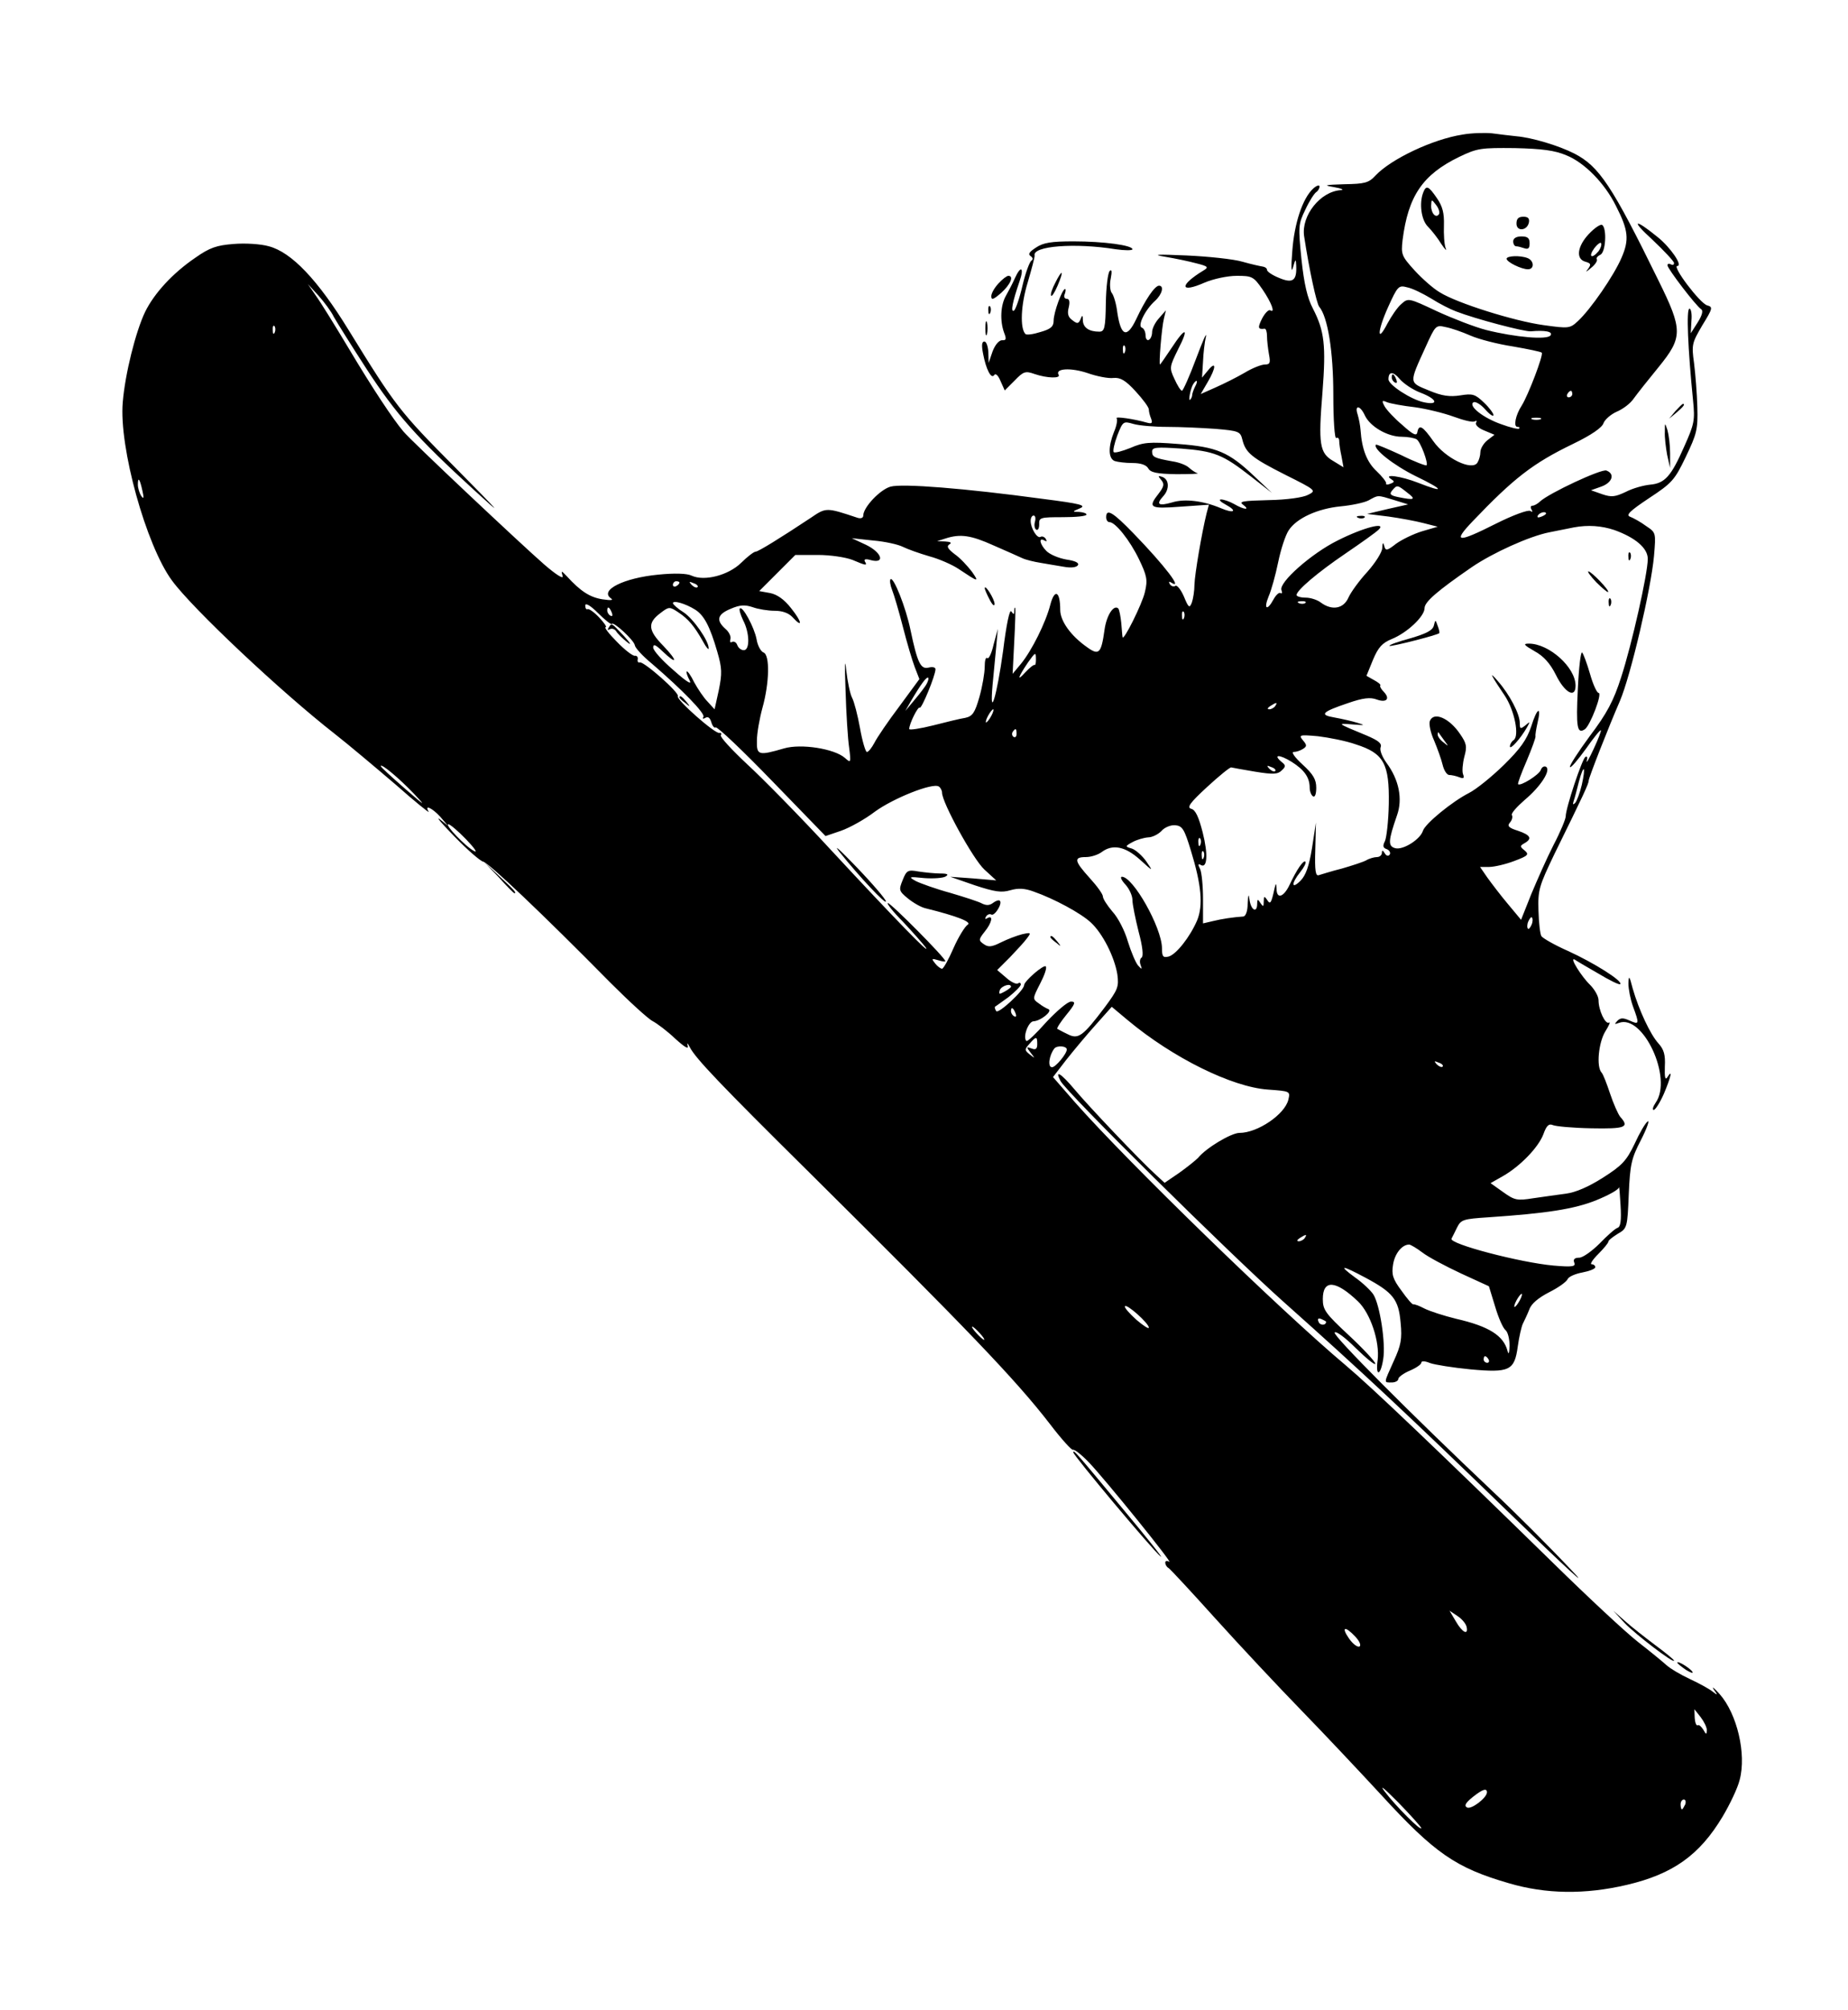 <?xml version="1.0" standalone="no"?>
<!DOCTYPE svg PUBLIC "-//W3C//DTD SVG 20010904//EN"
 "http://www.w3.org/TR/2001/REC-SVG-20010904/DTD/svg10.dtd">
<svg version="1.0" xmlns="http://www.w3.org/2000/svg"
 width="563pt" height="612pt" viewBox="0 0 563 612"
 preserveAspectRatio="xMidYMid meet">

<g transform="translate(0,612) scale(0.1,-0.1)"
fill="#000000" stroke="none">
<path d="M4455 5710 c-90 -14 -217 -74 -265 -125 -20 -22 -33 -25 -94 -26 -62
-2 -66 -3 -31 -9 22 -4 31 -8 20 -9 -63 -4 -121 -78 -112 -140 16 -105 38
-205 46 -215 26 -31 43 -135 43 -268 0 -77 4 -135 9 -132 5 3 9 -1 9 -9 0 -8
3 -29 7 -47 l6 -33 -31 19 c-42 24 -46 51 -33 210 11 142 6 186 -29 254 -17
32 -27 75 -35 150 -10 100 -10 107 12 152 12 26 27 49 33 53 5 3 10 11 10 17
0 6 -9 3 -19 -6 -33 -30 -58 -107 -64 -191 -4 -49 -3 -68 2 -50 8 28 9 28 10
5 2 -45 -11 -54 -53 -36 -20 8 -36 19 -36 24 0 5 -6 9 -12 10 -7 1 -35 7 -63
15 -27 8 -104 16 -170 19 -92 4 -107 3 -65 -4 30 -5 73 -14 95 -20 36 -9 38
-12 21 -22 -74 -45 -72 -70 3 -37 28 12 71 21 99 21 46 0 51 -2 78 -41 28 -41
40 -74 24 -64 -5 3 -16 -8 -25 -25 -14 -28 -13 -34 8 -31 4 0 7 -10 7 -23 0
-13 3 -38 6 -55 5 -26 3 -31 -12 -31 -11 0 -39 -11 -62 -25 -24 -14 -64 -34
-89 -45 l-45 -20 21 36 c26 44 27 67 2 37 l-19 -23 3 48 c1 26 5 61 9 77 3 17
-10 -14 -30 -67 -20 -54 -40 -98 -43 -98 -4 0 -14 16 -23 36 -16 34 -15 37 11
90 35 68 23 70 -20 4 -18 -27 -34 -50 -35 -50 -4 0 5 112 12 140 l6 25 -21
-24 c-12 -13 -21 -32 -21 -42 0 -10 -4 -21 -10 -24 -5 -3 -10 3 -10 14 0 10
-5 21 -11 23 -15 5 10 55 40 82 22 20 28 46 12 46 -13 0 -42 -43 -70 -103 -28
-58 -46 -51 -57 21 -3 26 -11 53 -17 60 -5 6 -7 27 -3 44 4 21 3 29 -3 23 -6
-6 -11 -49 -12 -97 -1 -77 -4 -88 -20 -88 -31 0 -49 12 -50 34 0 17 -2 18 -7
4 -6 -14 -10 -15 -25 -3 -13 9 -16 20 -11 39 4 17 2 26 -6 26 -7 0 -10 7 -6
15 3 8 3 15 1 15 -9 0 -35 -72 -35 -96 0 -18 -8 -26 -40 -35 -22 -7 -43 -10
-46 -6 -17 17 -14 89 7 157 12 41 22 78 21 82 -7 29 123 39 247 19 28 -4 51
-4 51 0 0 12 -87 24 -180 24 -67 0 -92 -4 -114 -19 -20 -13 -25 -20 -16 -26 7
-5 8 -10 2 -14 -5 -3 -18 -37 -27 -76 -9 -39 -21 -73 -26 -76 -11 -6 -4 28 17
89 15 43 4 50 -14 10 -7 -16 -19 -39 -27 -53 -17 -29 -19 -77 -6 -113 8 -20 6
-24 -6 -23 -9 0 -21 -13 -29 -34 l-12 -35 -1 33 c-1 17 -6 32 -12 32 -8 0 -9
-12 -4 -37 9 -48 25 -79 34 -65 4 6 12 -1 19 -18 l13 -29 30 30 c27 28 33 30
61 20 38 -13 81 -14 73 -2 -11 19 37 22 88 5 28 -10 64 -17 79 -15 21 2 37 -7
68 -41 22 -24 40 -48 40 -55 0 -6 3 -19 7 -28 5 -14 2 -16 -13 -12 -38 11 -99
20 -92 13 3 -4 0 -23 -8 -41 -18 -45 -18 -81 2 -89 9 -3 33 -6 54 -6 26 0 42
-6 48 -16 7 -13 26 -17 86 -18 42 0 71 1 64 3 -7 2 -18 10 -26 17 -7 7 -29 16
-50 19 -55 10 -62 13 -62 30 0 13 13 14 88 9 102 -8 127 -18 213 -85 l64 -50
-54 51 c-78 74 -114 89 -232 98 -88 7 -106 5 -145 -12 -25 -10 -47 -16 -51
-13 -3 4 2 27 11 51 17 43 18 44 49 35 17 -5 64 -9 103 -9 39 0 105 -3 147 -6
71 -6 76 -8 82 -33 10 -40 28 -55 131 -107 94 -47 95 -48 69 -61 -15 -8 -64
-15 -120 -16 -79 -2 -92 -4 -78 -14 23 -17 4 -16 -27 2 -14 8 -32 14 -40 14
-8 0 -2 -7 13 -15 39 -21 27 -29 -15 -11 -53 22 -109 29 -147 17 -42 -12 -50
-6 -27 19 20 22 18 52 -4 59 -12 4 -13 3 -2 -10 10 -12 8 -20 -8 -41 -34 -43
-27 -47 66 -40 l87 6 -7 -26 c-15 -61 -36 -185 -37 -217 0 -19 -4 -44 -8 -55
-7 -18 -10 -16 -24 18 -9 21 -21 36 -26 33 -5 -4 -13 -1 -17 5 -4 8 -3 9 4 5
38 -24 -19 51 -115 150 -62 64 -83 77 -83 49 0 -8 4 -15 10 -15 18 0 62 -55
90 -113 24 -50 27 -63 18 -100 -8 -36 -66 -152 -68 -137 -1 3 -2 22 -4 43 -2
20 -6 40 -9 44 -14 13 -36 -21 -42 -65 -10 -72 -17 -79 -53 -53 -50 35 -82 80
-82 114 0 57 -17 65 -30 16 -14 -55 -57 -141 -90 -181 l-25 -30 5 99 c3 54 4
100 3 102 -2 2 -3 -2 -3 -10 0 -11 -2 -11 -9 -1 -5 8 -15 -39 -25 -120 -19
-138 -42 -215 -32 -103 3 33 8 85 11 115 l5 55 -13 -48 c-6 -27 -15 -45 -19
-41 -5 4 -8 -8 -8 -26 0 -19 -7 -60 -16 -92 -14 -49 -21 -59 -43 -64 -14 -2
-59 -13 -98 -23 -40 -10 -73 -15 -73 -11 0 16 27 70 32 65 5 -6 48 98 48 117
0 6 -9 8 -21 5 -24 -6 -34 14 -55 114 -14 69 -52 164 -61 155 -3 -3 -1 -18 5
-33 6 -15 21 -66 33 -113 12 -47 28 -101 36 -122 l14 -36 -61 -83 c-34 -45
-68 -95 -76 -111 -8 -15 -18 -28 -23 -28 -4 0 -14 33 -21 73 -7 39 -18 81 -24
92 -6 11 -14 49 -18 85 -4 40 -5 16 -2 -62 2 -70 7 -149 11 -175 6 -47 5 -47
-13 -31 -32 28 -133 44 -185 29 -79 -23 -84 -21 -83 24 0 22 8 67 17 100 21
75 23 161 3 168 -8 3 -18 21 -21 40 -7 37 -43 103 -51 94 -3 -3 2 -19 10 -36
20 -38 21 -91 2 -91 -8 0 -17 7 -20 16 -3 8 -10 12 -16 9 -5 -3 -7 0 -5 8 3 7
-3 22 -15 32 -29 26 -25 44 16 61 28 12 43 13 67 5 16 -6 47 -11 67 -11 24 0
43 -7 55 -20 32 -35 28 -13 -5 28 -21 27 -43 42 -64 46 l-33 6 55 55 55 55 69
0 c38 0 84 -7 105 -15 42 -18 46 -18 38 -5 -4 7 2 9 19 4 44 -11 32 24 -16 47
l-43 20 65 -7 c36 -3 76 -12 90 -19 14 -7 50 -20 81 -29 30 -8 71 -26 90 -39
60 -40 63 -41 40 -8 -13 17 -36 42 -52 53 -21 16 -26 24 -17 30 9 5 4 8 -12 9
l-25 1 25 8 c46 15 78 10 147 -21 37 -16 77 -34 88 -39 11 -5 36 -11 55 -14
19 -3 51 -9 71 -12 22 -4 39 -2 43 5 4 7 -8 13 -35 17 -23 4 -50 15 -61 26
-20 20 -25 43 -6 32 7 -4 8 -3 4 5 -4 6 -11 9 -16 6 -10 -6 -30 26 -30 49 0 9
4 16 9 16 5 0 7 -8 4 -19 -3 -10 -1 -21 4 -24 5 -3 9 4 9 16 -1 21 3 22 72 22
39 0 72 3 72 8 0 4 -10 7 -22 8 -22 0 -22 1 2 11 21 9 3 14 -115 29 -236 32
-426 47 -462 37 -32 -9 -83 -63 -83 -88 0 -7 -7 -10 -17 -7 -96 32 -96 32
-143 0 -92 -61 -160 -103 -168 -103 -5 0 -25 -15 -44 -34 -39 -38 -112 -57
-151 -39 -14 7 -53 8 -102 3 -104 -10 -179 -47 -144 -72 9 -6 1 -7 -26 -3 -38
6 -67 25 -108 70 -17 18 -18 18 -13 1 4 -11 -19 3 -56 35 -70 61 -405 376
-429 405 -32 38 -92 128 -166 252 -42 70 -87 143 -101 162 l-24 35 32 -35 c17
-19 39 -48 47 -65 9 -16 54 -88 100 -159 90 -138 152 -208 328 -369 93 -85 83
-74 -58 69 -170 171 -182 187 -325 419 -94 153 -174 237 -243 255 -24 7 -72
10 -107 7 -52 -4 -73 -11 -117 -42 -69 -47 -125 -108 -153 -165 -29 -61 -61
-189 -68 -275 -12 -136 71 -436 150 -543 62 -85 332 -339 496 -467 41 -32 124
-102 185 -154 60 -53 106 -90 101 -83 -14 23 10 12 35 -15 l24 -28 -25 20
c-14 10 7 -14 46 -54 39 -40 77 -73 86 -75 15 -2 180 -158 387 -368 58 -58
117 -112 130 -118 13 -7 44 -30 68 -53 30 -27 42 -34 38 -21 -3 10 0 8 7 -6
18 -34 93 -113 363 -380 481 -477 629 -631 734 -767 35 -46 67 -81 70 -78 4 2
26 -15 48 -38 50 -52 261 -313 245 -303 -7 4 -12 3 -12 -3 0 -5 4 -13 10 -16
5 -3 69 -72 142 -153 73 -81 192 -208 264 -282 72 -74 180 -189 241 -255 164
-179 228 -223 390 -270 112 -33 231 -35 359 -5 141 33 222 91 292 208 22 37
46 87 52 112 21 79 -8 201 -61 261 -17 19 -25 25 -18 14 13 -18 13 -19 -4 -6
-10 8 -41 25 -69 38 -28 13 -60 32 -72 43 -11 10 -50 42 -86 70 -36 28 -151
135 -256 238 -357 349 -559 541 -634 604 -200 168 -663 618 -824 800 l-68 78
40 52 c23 29 63 77 90 107 l49 55 49 -41 c138 -115 317 -203 426 -211 69 -5
69 -5 63 -31 -11 -45 -94 -101 -149 -101 -25 0 -102 -46 -126 -76 -8 -8 -34
-29 -58 -46 l-44 -30 -25 23 c-49 44 -210 214 -249 261 -42 50 -62 62 -43 26
18 -35 514 -525 680 -673 238 -212 377 -342 694 -649 165 -160 246 -234 181
-166 -65 69 -171 175 -235 235 -254 240 -491 478 -485 487 4 6 33 -16 65 -48
33 -32 59 -53 59 -47 0 6 -36 45 -80 86 -72 67 -80 78 -80 111 0 60 39 58 107
-7 38 -36 67 -123 60 -179 -7 -51 9 -49 17 3 8 48 -10 165 -30 197 -8 12 -33
36 -56 52 -53 39 -41 38 32 -1 84 -45 101 -66 107 -137 5 -50 1 -69 -21 -117
-31 -69 -31 -65 -6 -65 11 0 20 5 20 11 0 5 16 17 35 25 19 8 35 19 35 24 0 6
10 6 27 -1 14 -5 70 -14 122 -19 120 -11 135 -4 145 70 4 29 11 59 15 68 5 10
14 29 20 44 6 18 28 36 61 53 28 14 53 32 56 40 3 7 23 16 45 20 21 4 39 11
39 16 0 5 -5 9 -11 9 -6 0 3 14 20 31 17 17 31 34 31 38 0 4 13 14 29 24 28
16 29 19 33 119 4 92 8 110 37 166 18 35 27 61 21 57 -7 -4 -25 -35 -40 -68
-25 -52 -38 -66 -96 -103 -44 -28 -83 -45 -113 -49 -25 -3 -70 -10 -100 -14
-50 -8 -57 -6 -92 19 l-38 27 37 21 c53 30 109 88 124 128 9 25 16 33 28 28 8
-4 61 -9 118 -10 104 -2 117 3 88 35 -7 9 -21 41 -31 71 -10 30 -21 59 -26 64
-16 18 -9 90 11 124 12 19 17 31 12 28 -11 -7 -32 37 -32 68 0 12 -12 33 -26
47 -25 24 -64 85 -47 77 4 -3 36 -22 71 -42 35 -21 65 -36 68 -33 9 9 -80 65
-159 101 -41 18 -77 39 -81 45 -4 6 -8 41 -9 78 -2 63 2 75 49 173 89 181 104
213 104 223 0 8 61 164 95 242 33 77 95 342 104 442 6 71 6 71 -24 91 -16 12
-38 24 -48 28 -15 5 -3 17 57 57 70 46 78 55 112 126 33 69 37 83 35 151 -1
41 -6 102 -10 134 -8 57 -6 62 25 115 32 52 33 56 15 61 -22 6 -108 120 -91
120 18 0 -21 57 -60 88 -71 58 -83 53 -17 -7 37 -35 67 -67 67 -72 0 -6 -4 -7
-10 -4 -5 3 -10 2 -10 -3 0 -10 87 -124 103 -134 6 -4 3 -18 -11 -40 l-21 -33
2 38 c2 20 -1 37 -6 37 -10 0 -5 -120 11 -280 6 -60 4 -71 -27 -140 -40 -91
-59 -112 -104 -116 -20 -2 -53 -11 -74 -22 -32 -15 -43 -17 -72 -7 l-34 12 31
11 c34 12 43 39 16 49 -15 6 -175 -69 -202 -94 -7 -7 -18 -13 -23 -13 -6 0 -7
-5 -3 -12 4 -7 3 -8 -4 -4 -7 4 -53 -13 -103 -38 -119 -60 -135 -59 -73 6 126
132 184 177 306 236 56 27 89 50 93 63 4 11 22 27 40 35 19 8 42 25 52 40 10
14 44 57 76 96 74 91 74 113 0 263 -142 290 -181 348 -256 387 -49 25 -130 49
-177 53 -19 2 -53 6 -75 9 -22 2 -62 1 -90 -4z m317 -63 c55 -22 117 -85 151
-154 38 -74 41 -103 17 -158 -23 -54 -94 -157 -133 -193 -24 -22 -27 -23 -105
-12 -88 12 -264 67 -316 100 -19 11 -53 41 -76 66 -40 44 -42 49 -37 93 17
134 61 199 172 253 56 27 67 28 170 27 83 -2 122 -7 157 -22z m-412 -436 c25
-16 59 -33 75 -39 62 -24 208 -62 228 -61 45 4 68 -1 61 -12 -9 -15 -108 -6
-196 16 -35 9 -102 35 -150 57 -87 41 -88 41 -109 22 -12 -10 -30 -37 -42 -59
-33 -64 -31 -23 2 50 29 64 32 67 58 60 16 -3 48 -19 73 -34z m-3523 -103 c-3
-8 -6 -5 -6 6 -1 11 2 17 5 13 3 -3 4 -12 1 -19z m3643 -10 c25 -11 83 -26
129 -33 46 -8 85 -16 88 -19 6 -6 -41 -129 -61 -161 -19 -29 -26 -65 -13 -65
6 0 8 -2 5 -5 -2 -3 -27 3 -54 13 -55 19 -102 56 -85 67 6 3 22 -6 36 -22 13
-15 25 -23 25 -17 0 5 -13 23 -29 38 -27 26 -35 28 -72 22 -32 -5 -56 -2 -96
15 -61 25 -61 20 -10 132 30 66 31 68 61 61 17 -3 51 -15 76 -26z m-1053 -50
c-3 -8 -6 -5 -6 6 -1 11 2 17 5 13 3 -3 4 -12 1 -19z m901 -124 c50 -19 57
-39 10 -29 -39 8 -108 53 -108 70 0 24 14 25 34 1 12 -14 40 -33 64 -42z
m-687 19 c-5 -10 -9 -22 -9 -26 0 -5 -3 -11 -6 -14 -7 -7 1 34 9 47 11 17 16
11 6 -7z m1149 -23 c0 -5 -5 -10 -11 -10 -5 0 -7 5 -4 10 3 6 8 10 11 10 2 0
4 -4 4 -10z m-480 -40 c36 -5 89 -18 119 -29 30 -11 58 -18 64 -14 6 3 7 1 4
-4 -4 -6 7 -17 25 -24 l31 -13 -22 -17 c-11 -9 -21 -25 -21 -36 0 -10 -4 -24
-9 -32 -17 -26 -98 14 -134 65 -33 47 -44 53 -49 28 -2 -13 -13 -8 -46 22 -24
20 -48 46 -54 57 -9 17 -8 19 8 12 11 -4 48 -11 84 -15z m-152 -25 c16 -34 69
-65 112 -65 19 0 40 -4 46 -8 12 -8 36 -73 30 -79 -2 -2 -37 11 -77 31 -41 19
-75 33 -77 32 -11 -12 54 -63 121 -96 87 -42 91 -53 7 -20 -51 20 -108 28 -82
11 11 -7 11 -9 -2 -14 -9 -4 -15 -3 -13 1 1 4 -12 21 -29 37 -30 28 -45 67
-49 125 -1 14 -5 35 -9 48 -10 30 8 28 22 -3z m535 -12 c-7 -2 -19 -2 -25 0
-7 3 -2 5 12 5 14 0 19 -2 13 -5z m-4259 -218 c5 -22 4 -26 -4 -15 -5 8 -10
24 -10 34 0 26 6 18 14 -19z m3853 -5 c28 -21 23 -24 -26 -14 -25 5 -29 9 -20
20 15 18 16 18 46 -6z m-39 -23 l42 -13 -62 -14 -63 -15 65 -8 c36 -5 84 -14
107 -20 l43 -11 -48 -14 c-26 -8 -61 -25 -79 -38 -28 -22 -32 -22 -36 -6 -3
12 -5 10 -6 -7 0 -12 -21 -45 -45 -72 -25 -27 -51 -63 -58 -79 -15 -34 -50
-40 -84 -15 -10 8 -31 15 -46 15 -16 0 -28 4 -28 8 0 14 63 68 150 127 47 32
92 64 100 72 26 25 -46 7 -125 -33 -79 -39 -180 -128 -171 -151 3 -8 2 -12 -3
-9 -4 3 -14 -6 -21 -19 -20 -37 -31 -30 -15 9 8 18 21 65 29 104 8 39 22 82
32 97 24 37 88 66 158 73 33 3 71 11 85 18 31 17 26 17 79 1z m462 -41 c0 -2
-7 -7 -16 -10 -8 -3 -12 -2 -9 4 6 10 25 14 25 6z m208 -50 c64 -23 102 -55
102 -88 0 -45 -49 -262 -81 -360 -23 -72 -43 -110 -96 -180 -36 -49 -63 -91
-60 -94 3 -3 24 22 48 55 23 33 44 59 46 57 2 -1 -8 -27 -22 -57 -14 -30 -23
-46 -21 -36 3 10 2 15 -4 12 -10 -6 -60 -156 -60 -181 0 -8 -16 -47 -37 -87
-20 -39 -50 -107 -68 -150 l-31 -78 -40 48 c-22 26 -50 63 -63 81 l-22 32 28
0 c15 0 50 8 76 18 43 16 46 20 32 32 -15 12 -15 14 -1 22 25 14 19 25 -19 38
-29 9 -34 15 -25 25 7 8 9 18 6 23 -3 5 15 25 39 46 49 41 81 91 65 101 -6 3
-13 -1 -16 -10 -6 -15 -62 -50 -69 -43 -2 2 10 34 26 71 16 38 28 71 27 75 -1
4 2 22 6 40 13 54 -1 48 -19 -10 -14 -41 -33 -68 -84 -118 -37 -36 -84 -74
-106 -85 -51 -26 -133 -93 -140 -115 -8 -26 -60 -59 -84 -53 -23 6 -22 22 5
100 18 50 6 109 -32 160 -13 18 -21 38 -18 47 5 12 -7 21 -42 36 -92 38 -92
38 -44 34 39 -3 41 -3 15 5 -16 5 -47 12 -69 16 -48 8 -39 17 41 44 46 16 68
18 87 11 30 -11 42 2 22 23 -8 8 -13 17 -11 19 3 3 -6 10 -19 17 l-23 13 20
49 c16 38 28 51 57 63 47 19 100 69 100 94 0 19 38 52 144 125 63 43 175 94
236 106 30 6 64 13 75 15 43 8 84 5 123 -8z m-2848 -160 c0 -3 -4 -8 -10 -11
-5 -3 -10 -1 -10 4 0 6 5 11 10 11 6 0 10 -2 10 -4z m55 -14 c-3 -3 -11 0 -18
7 -9 10 -8 11 6 5 10 -3 15 -9 12 -12z m-261 -112 c4 9 68 -50 70 -65 1 -8 24
-33 52 -56 92 -79 163 -152 157 -162 -4 -6 -1 -7 6 -3 8 5 14 0 18 -13 3 -11
9 -19 13 -16 5 3 82 -70 172 -163 l163 -168 47 16 c26 9 73 35 103 58 56 41
176 89 195 77 5 -3 10 -12 10 -19 0 -30 95 -203 129 -234 l36 -33 -70 6 -70 5
75 -26 c61 -20 81 -23 108 -15 24 7 44 6 71 -4 63 -22 144 -66 174 -94 36 -33
72 -104 81 -158 5 -38 2 -46 -38 -100 -68 -90 -81 -99 -114 -82 -15 7 -29 15
-31 16 -2 2 10 21 28 43 27 33 29 40 14 40 -10 0 -43 -28 -75 -62 -31 -35 -58
-61 -61 -58 -12 11 6 60 22 60 21 1 59 31 45 37 -6 2 -20 10 -30 18 -19 13
-18 15 5 60 13 25 21 48 17 52 -6 7 -66 -45 -66 -57 0 -16 -79 -89 -85 -79 -4
6 -5 12 -4 13 2 1 21 15 42 30 20 16 37 33 37 38 0 5 -4 7 -9 3 -5 -3 -22 5
-36 18 l-27 23 39 39 c21 22 45 48 52 58 13 17 12 18 -15 12 -16 -4 -45 -15
-65 -25 -28 -14 -38 -15 -52 -5 -16 11 -16 14 3 38 22 27 27 52 8 41 -7 -4 -8
-3 -4 5 4 6 11 9 16 6 10 -6 35 34 26 42 -3 3 -12 0 -20 -6 -10 -8 -20 -9 -33
-3 -10 6 -54 20 -98 33 -44 12 -91 29 -105 36 -23 13 -22 14 26 9 27 -2 57 0
65 5 10 6 6 9 -16 9 -16 0 -46 3 -66 6 -33 6 -37 4 -49 -26 -12 -30 -12 -33
16 -56 16 -13 40 -27 54 -30 97 -24 142 -42 128 -50 -8 -5 -28 -37 -43 -71
-15 -35 -31 -63 -35 -63 -4 0 -14 7 -21 16 -12 15 -11 16 9 10 12 -4 22 -5 22
-3 0 10 -166 177 -175 177 -5 0 15 -26 46 -57 30 -32 61 -67 69 -78 20 -30
-94 87 -287 295 -94 102 -210 220 -257 263 -47 44 -83 83 -80 88 3 5 1 8 -4 7
-13 -4 -133 102 -127 112 6 10 -103 106 -116 103 -5 -2 -8 3 -6 10 1 6 -3 11
-9 10 -6 -1 -31 18 -55 43 -24 24 -39 44 -34 44 5 0 -4 13 -20 30 -15 16 -31
27 -35 25 -4 -2 -7 3 -7 11 0 9 15 1 39 -23 21 -21 40 -36 42 -33z m253 44
c28 -17 46 -52 68 -128 15 -51 15 -67 5 -117 l-13 -59 -21 23 c-12 12 -30 39
-41 59 -10 21 -21 36 -23 33 -2 -2 2 -14 9 -27 8 -15 -10 -4 -49 31 -34 29
-62 60 -62 69 0 12 7 9 28 -11 46 -44 48 -31 3 16 -47 48 -49 70 -9 100 26 20
28 20 55 2 30 -20 48 -41 75 -89 9 -17 17 -26 17 -21 1 23 -47 91 -76 110 -18
11 -32 24 -33 28 0 10 38 -1 67 -19z m1860 20 c-3 -3 -12 -4 -19 -1 -8 3 -5 6
6 6 11 1 17 -2 13 -5z m-2113 -30 c3 -8 2 -12 -4 -9 -6 3 -10 10 -10 16 0 14
7 11 14 -7z m1743 -16 c-3 -8 -6 -5 -6 6 -1 11 2 17 5 13 3 -3 4 -12 1 -19z
m-451 -128 c0 -10 -2 -17 -4 -15 -2 2 -15 -8 -29 -23 -26 -29 -22 -15 9 31 23
32 24 33 24 7z m-339 -82 c-9 -13 -26 -34 -38 -48 l-21 -25 16 28 c33 56 49
77 54 73 2 -3 -2 -16 -11 -28z m1068 -58 c-3 -5 -12 -10 -18 -10 -7 0 -6 4 3
10 19 12 23 12 15 0z m-865 -30 c-6 -11 -13 -20 -16 -20 -2 0 0 9 6 20 6 11
13 20 16 20 2 0 0 -9 -6 -20z m77 -55 c0 -8 -4 -12 -9 -9 -5 3 -6 10 -3 15 9
13 12 11 12 -6z m1034 -32 c85 -27 102 -59 100 -181 -1 -53 -7 -104 -12 -114
-7 -14 -6 -20 6 -24 8 -3 12 -11 9 -16 -4 -6 -10 -5 -15 3 -6 10 -9 11 -9 2 0
-7 -7 -13 -15 -13 -8 0 -23 -4 -33 -10 -9 -5 -43 -16 -74 -25 -32 -8 -63 -18
-70 -20 -10 -4 -13 13 -11 77 l2 83 -12 -78 c-9 -55 -19 -83 -35 -99 -28 -28
-29 -9 -1 26 12 15 19 29 16 32 -6 6 -27 -25 -48 -70 -18 -38 -39 -45 -40 -14
-1 20 -2 20 -6 3 -10 -46 -13 -51 -23 -35 -8 12 -10 11 -10 -5 0 -17 -2 -17
-10 -5 -8 13 -10 12 -10 -2 0 -29 -18 -21 -23 10 -3 22 -4 20 -6 -10 0 -23 -6
-38 -13 -39 -30 -2 -65 -7 -93 -14 l-30 -7 0 74 c0 40 -4 82 -9 92 -7 13 -6
17 2 12 20 -12 23 32 6 99 -12 47 -22 69 -35 72 -14 4 -4 18 48 66 37 34 70
61 74 60 4 -1 37 -7 73 -13 55 -9 69 -8 81 4 13 12 12 16 -1 26 -27 23 -6 23
31 0 38 -24 55 -47 55 -79 0 -11 5 -23 10 -26 6 -4 10 7 10 26 0 25 -9 41 -42
71 -23 21 -35 38 -27 38 8 0 20 4 28 9 13 8 13 12 0 27 -13 16 -10 17 46 12
33 -4 85 -14 116 -25z m-2871 -149 c40 -42 36 -40 -27 15 -40 35 -73 65 -73
68 0 10 57 -38 100 -83z m2625 68 c-3 -3 -11 0 -18 7 -9 10 -8 11 6 5 10 -3
15 -9 12 -12z m934 -42 c-6 -25 -15 -49 -20 -55 -7 -7 -8 -5 -5 5 3 8 10 35
16 59 15 56 22 49 9 -9z m-3399 -166 c25 -26 36 -42 25 -36 -26 13 -92 82 -79
82 5 0 30 -21 54 -46z m2208 -34 c32 -104 38 -167 19 -213 -22 -51 -64 -104
-87 -110 -17 -4 -20 0 -20 26 -1 63 -88 217 -122 217 -6 0 -2 -10 10 -23 12
-13 22 -34 22 -48 0 -13 9 -57 19 -97 12 -44 15 -74 9 -78 -5 -3 -7 -13 -3
-23 5 -14 4 -14 -8 -1 -7 8 -21 41 -31 73 -9 32 -30 73 -47 91 -16 19 -29 39
-29 46 0 7 -18 32 -40 56 -47 52 -50 64 -12 64 16 0 37 7 48 15 33 25 71 18
116 -22 42 -38 42 -38 20 -6 -12 17 -32 35 -44 39 -21 6 -21 7 3 20 13 7 34
13 47 14 12 0 30 9 40 19 9 11 28 19 42 18 22 -2 28 -11 48 -77z m29 18 c-3
-8 -6 -5 -6 6 -1 11 2 17 5 13 3 -3 4 -12 1 -19z m10 -40 c-3 -8 -6 -5 -6 6
-1 11 2 17 5 13 3 -3 4 -12 1 -19z m999 -204 c-4 -9 -9 -15 -11 -12 -3 3 -3
13 1 22 4 9 9 15 11 12 3 -3 3 -13 -1 -22z m-1586 -189 c0 -2 -9 -9 -20 -15
-16 -9 -18 -8 -14 5 5 13 34 22 34 10z m14 -81 c3 -8 2 -12 -4 -9 -6 3 -10 10
-10 16 0 14 7 11 14 -7z m66 -94 c0 -14 -5 -18 -17 -13 -16 6 -17 5 -3 -13 14
-18 14 -18 -3 -5 -16 13 -16 15 -1 32 21 24 24 24 24 -1z m90 -16 c0 -13 -34
-54 -45 -54 -14 0 -9 36 7 57 8 10 38 8 38 -3z m1145 -52 c-3 -3 -11 0 -18 7
-9 10 -8 11 6 5 10 -3 15 -9 12 -12z m533 -491 c-7 -2 -32 -24 -55 -48 -23
-23 -51 -43 -62 -43 -14 0 -19 -5 -15 -15 5 -12 -5 -14 -63 -9 -101 9 -319 66
-311 82 2 4 10 19 17 34 12 24 19 26 95 31 178 12 262 25 329 52 37 15 68 32
69 39 1 6 3 -18 5 -54 3 -47 0 -66 -9 -69z m-953 -31 c-3 -5 -12 -10 -18 -10
-7 0 -6 4 3 10 19 12 23 12 15 0z m358 -44 c18 -14 71 -42 118 -64 l85 -39 19
-62 c10 -34 24 -66 32 -72 7 -6 12 -28 12 -48 -1 -21 -3 -28 -6 -16 -12 48
-57 76 -157 99 -37 9 -80 23 -96 31 -17 9 -32 14 -34 13 -3 -2 -19 17 -36 41
-27 36 -31 50 -26 80 5 33 27 61 49 61 4 0 23 -11 40 -24z m297 -146 c-6 -11
-13 -20 -16 -20 -2 0 0 9 6 20 6 11 13 20 16 20 2 0 0 -9 -6 -20z m-1130 -83
c0 -5 -17 6 -38 24 -21 19 -37 37 -35 41 5 9 73 -52 73 -65z m540 18 c0 -12
-19 -12 -23 0 -4 9 -1 12 9 8 7 -3 14 -7 14 -8z m-1055 -35 c10 -11 16 -20 13
-20 -3 0 -13 9 -23 20 -10 11 -16 20 -13 20 3 0 13 -9 23 -20z m1550 -80 c3
-5 1 -10 -4 -10 -6 0 -11 5 -11 10 0 6 2 10 4 10 3 0 8 -4 11 -10z m-67 -814
c6 -27 -13 -18 -33 17 l-19 32 24 -16 c14 -9 26 -24 28 -33z m-339 -30 c13
-14 18 -26 13 -30 -6 -3 -20 7 -32 24 -25 36 -13 40 19 6z m1071 -285 c-1 -14
-2 -14 -11 2 -6 9 -13 16 -17 13 -4 -2 -8 8 -9 22 l-1 27 19 -24 c10 -13 19
-31 19 -40z m-870 -298 c0 -11 -78 67 -112 112 -17 23 0 8 41 -33 39 -40 71
-76 71 -79z m200 109 c0 -17 -49 -54 -61 -46 -9 5 -4 14 17 31 30 24 44 29 44
15z m604 -37 c-4 -8 -8 -15 -10 -15 -2 0 -4 7 -4 15 0 8 4 15 10 15 5 0 7 -7
4 -15z"/>
<path d="M4336 5534 c-13 -33 -6 -84 14 -104 12 -12 30 -35 41 -53 12 -18 18
-23 13 -12 -4 11 -6 42 -5 69 1 37 -4 57 -21 82 -26 38 -33 41 -42 18z m48
-66 c-9 -14 -24 2 -24 25 1 21 1 21 15 3 8 -10 12 -23 9 -28z"/>
<path d="M4620 5439 c0 -25 33 -22 38 4 2 12 -3 17 -17 17 -15 0 -21 -6 -21
-21z"/>
<path d="M4841 5408 c-36 -38 -41 -77 -11 -85 17 -5 18 -8 8 -22 -9 -11 -6
-10 9 3 13 10 20 22 18 26 -3 4 2 10 10 14 17 6 21 81 6 91 -5 3 -23 -9 -40
-27z m29 -53 c-21 -25 -32 -17 -13 9 10 13 20 20 21 15 2 -5 -2 -16 -8 -24z"/>
<path d="M4610 5385 c0 -8 4 -15 9 -15 5 0 16 -3 25 -6 12 -4 16 0 16 15 0 16
-6 21 -25 21 -16 0 -25 -6 -25 -15z"/>
<path d="M4590 5332 c0 -10 45 -32 65 -32 20 0 19 26 -1 34 -23 9 -64 7 -64
-2z"/>
<path d="M4240 4971 c0 -6 4 -13 10 -16 6 -3 7 1 4 9 -7 18 -14 21 -14 7z"/>
<path d="M4138 4543 c7 -3 16 -2 19 1 4 3 -2 6 -13 5 -11 0 -14 -3 -6 -6z"/>
<path d="M4961 4424 c0 -11 3 -14 6 -6 3 7 2 16 -1 19 -3 4 -6 -2 -5 -13z"/>
<path d="M4863 4347 c18 -18 34 -31 36 -30 6 4 -51 63 -60 63 -4 0 7 -15 24
-33z"/>
<path d="M4901 4284 c0 -11 3 -14 6 -6 3 7 2 16 -1 19 -3 4 -6 -2 -5 -13z"/>
<path d="M4368 4214 c-4 -14 -24 -24 -72 -38 -37 -10 -65 -20 -63 -23 4 -3
147 33 152 39 1 2 -1 12 -5 22 -7 20 -7 20 -12 0z"/>
<path d="M4675 4137 c28 -15 48 -38 65 -72 27 -55 60 -73 60 -33 0 56 -81 128
-142 128 -19 0 -16 -4 17 -23z"/>
<path d="M4807 4023 c-6 -119 -2 -139 21 -124 16 10 55 111 42 111 -5 0 -17
26 -26 58 -9 31 -20 61 -24 65 -4 4 -10 -45 -13 -110z"/>
<path d="M4547 4060 c4 -9 21 -34 37 -58 30 -45 46 -124 27 -136 -6 -4 -11
-13 -11 -19 0 -12 32 23 52 58 10 18 10 19 -5 6 -15 -12 -17 -11 -17 8 0 27
-31 86 -66 126 -14 17 -22 23 -17 15z"/>
<path d="M4356 3924 c-3 -9 2 -35 13 -59 10 -24 22 -57 26 -74 4 -17 13 -31
20 -31 7 0 21 -3 31 -7 13 -5 16 -3 11 10 -3 8 -1 32 4 52 9 32 7 41 -13 70
-33 49 -81 69 -92 39z m44 -59 c14 -19 14 -19 -2 -6 -10 7 -18 18 -18 24 0 6
1 8 3 6 1 -2 9 -13 17 -24z"/>
<path d="M1854 4208 c-4 -6 -3 -8 4 -4 6 3 14 1 19 -6 4 -7 19 -22 33 -33 15
-12 12 -5 -9 18 -40 42 -37 41 -47 25z"/>
<path d="M2070 3996 c0 -2 8 -10 18 -17 15 -13 16 -12 3 4 -13 16 -21 21 -21
13z"/>
<path d="M2558 3525 c62 -77 141 -161 141 -150 0 6 -40 53 -90 105 -50 52 -73
73 -51 45z"/>
<path d="M3200 3266 c0 -2 8 -10 18 -17 15 -13 16 -12 3 4 -13 16 -21 21 -21
13z"/>
<path d="M3215 5259 c-9 -17 -15 -34 -13 -39 2 -5 11 9 20 30 20 47 15 53 -7
9z"/>
<path d="M3042 5257 c-12 -13 -22 -30 -22 -39 0 -13 7 -10 30 10 28 25 40 52
22 52 -5 0 -18 -10 -30 -23z"/>
<path d="M3011 5174 c0 -11 3 -14 6 -6 3 7 2 16 -1 19 -3 4 -6 -2 -5 -13z"/>
<path d="M3002 5120 c0 -19 2 -27 5 -17 2 9 2 25 0 35 -3 9 -5 1 -5 -18z"/>
<path d="M5104 4868 l-19 -23 23 19 c21 18 27 26 19 26 -2 0 -12 -10 -23 -22z"/>
<path d="M5072 4805 c-1 -16 3 -48 7 -70 l9 -40 0 45 c0 25 -4 56 -8 70 -8 24
-8 24 -8 -5z"/>
<path d="M3000 4329 c0 -4 7 -20 15 -35 8 -16 15 -22 15 -13 0 14 -29 61 -30
48z"/>
<path d="M1520 3448 c24 -27 45 -48 47 -48 8 0 0 9 -44 50 l-48 45 45 -47z"/>
<path d="M4961 3125 c0 -16 6 -48 14 -70 20 -54 19 -56 -10 -43 -20 9 -28 9
-38 -1 -9 -10 -9 -11 5 -6 73 28 165 -168 112 -243 -8 -12 -11 -22 -6 -22 5 0
19 22 31 49 22 52 27 77 11 51 -7 -11 -9 -1 -8 32 2 36 -3 52 -19 70 -25 27
-60 102 -79 168 -10 39 -12 41 -13 15z"/>
<path d="M3270 1697 c0 -9 242 -298 266 -317 10 -8 -40 55 -111 140 -147 177
-155 187 -155 177z"/>
<path d="M4949 1178 c32 -34 151 -125 151 -115 0 3 -26 24 -57 47 -32 24 -74
57 -93 74 l-35 31 34 -37z"/>
<path d="M5110 1057 c0 -3 12 -12 26 -22 15 -9 23 -12 20 -6 -7 11 -46 35 -46
28z"/>
</g>
</svg>
